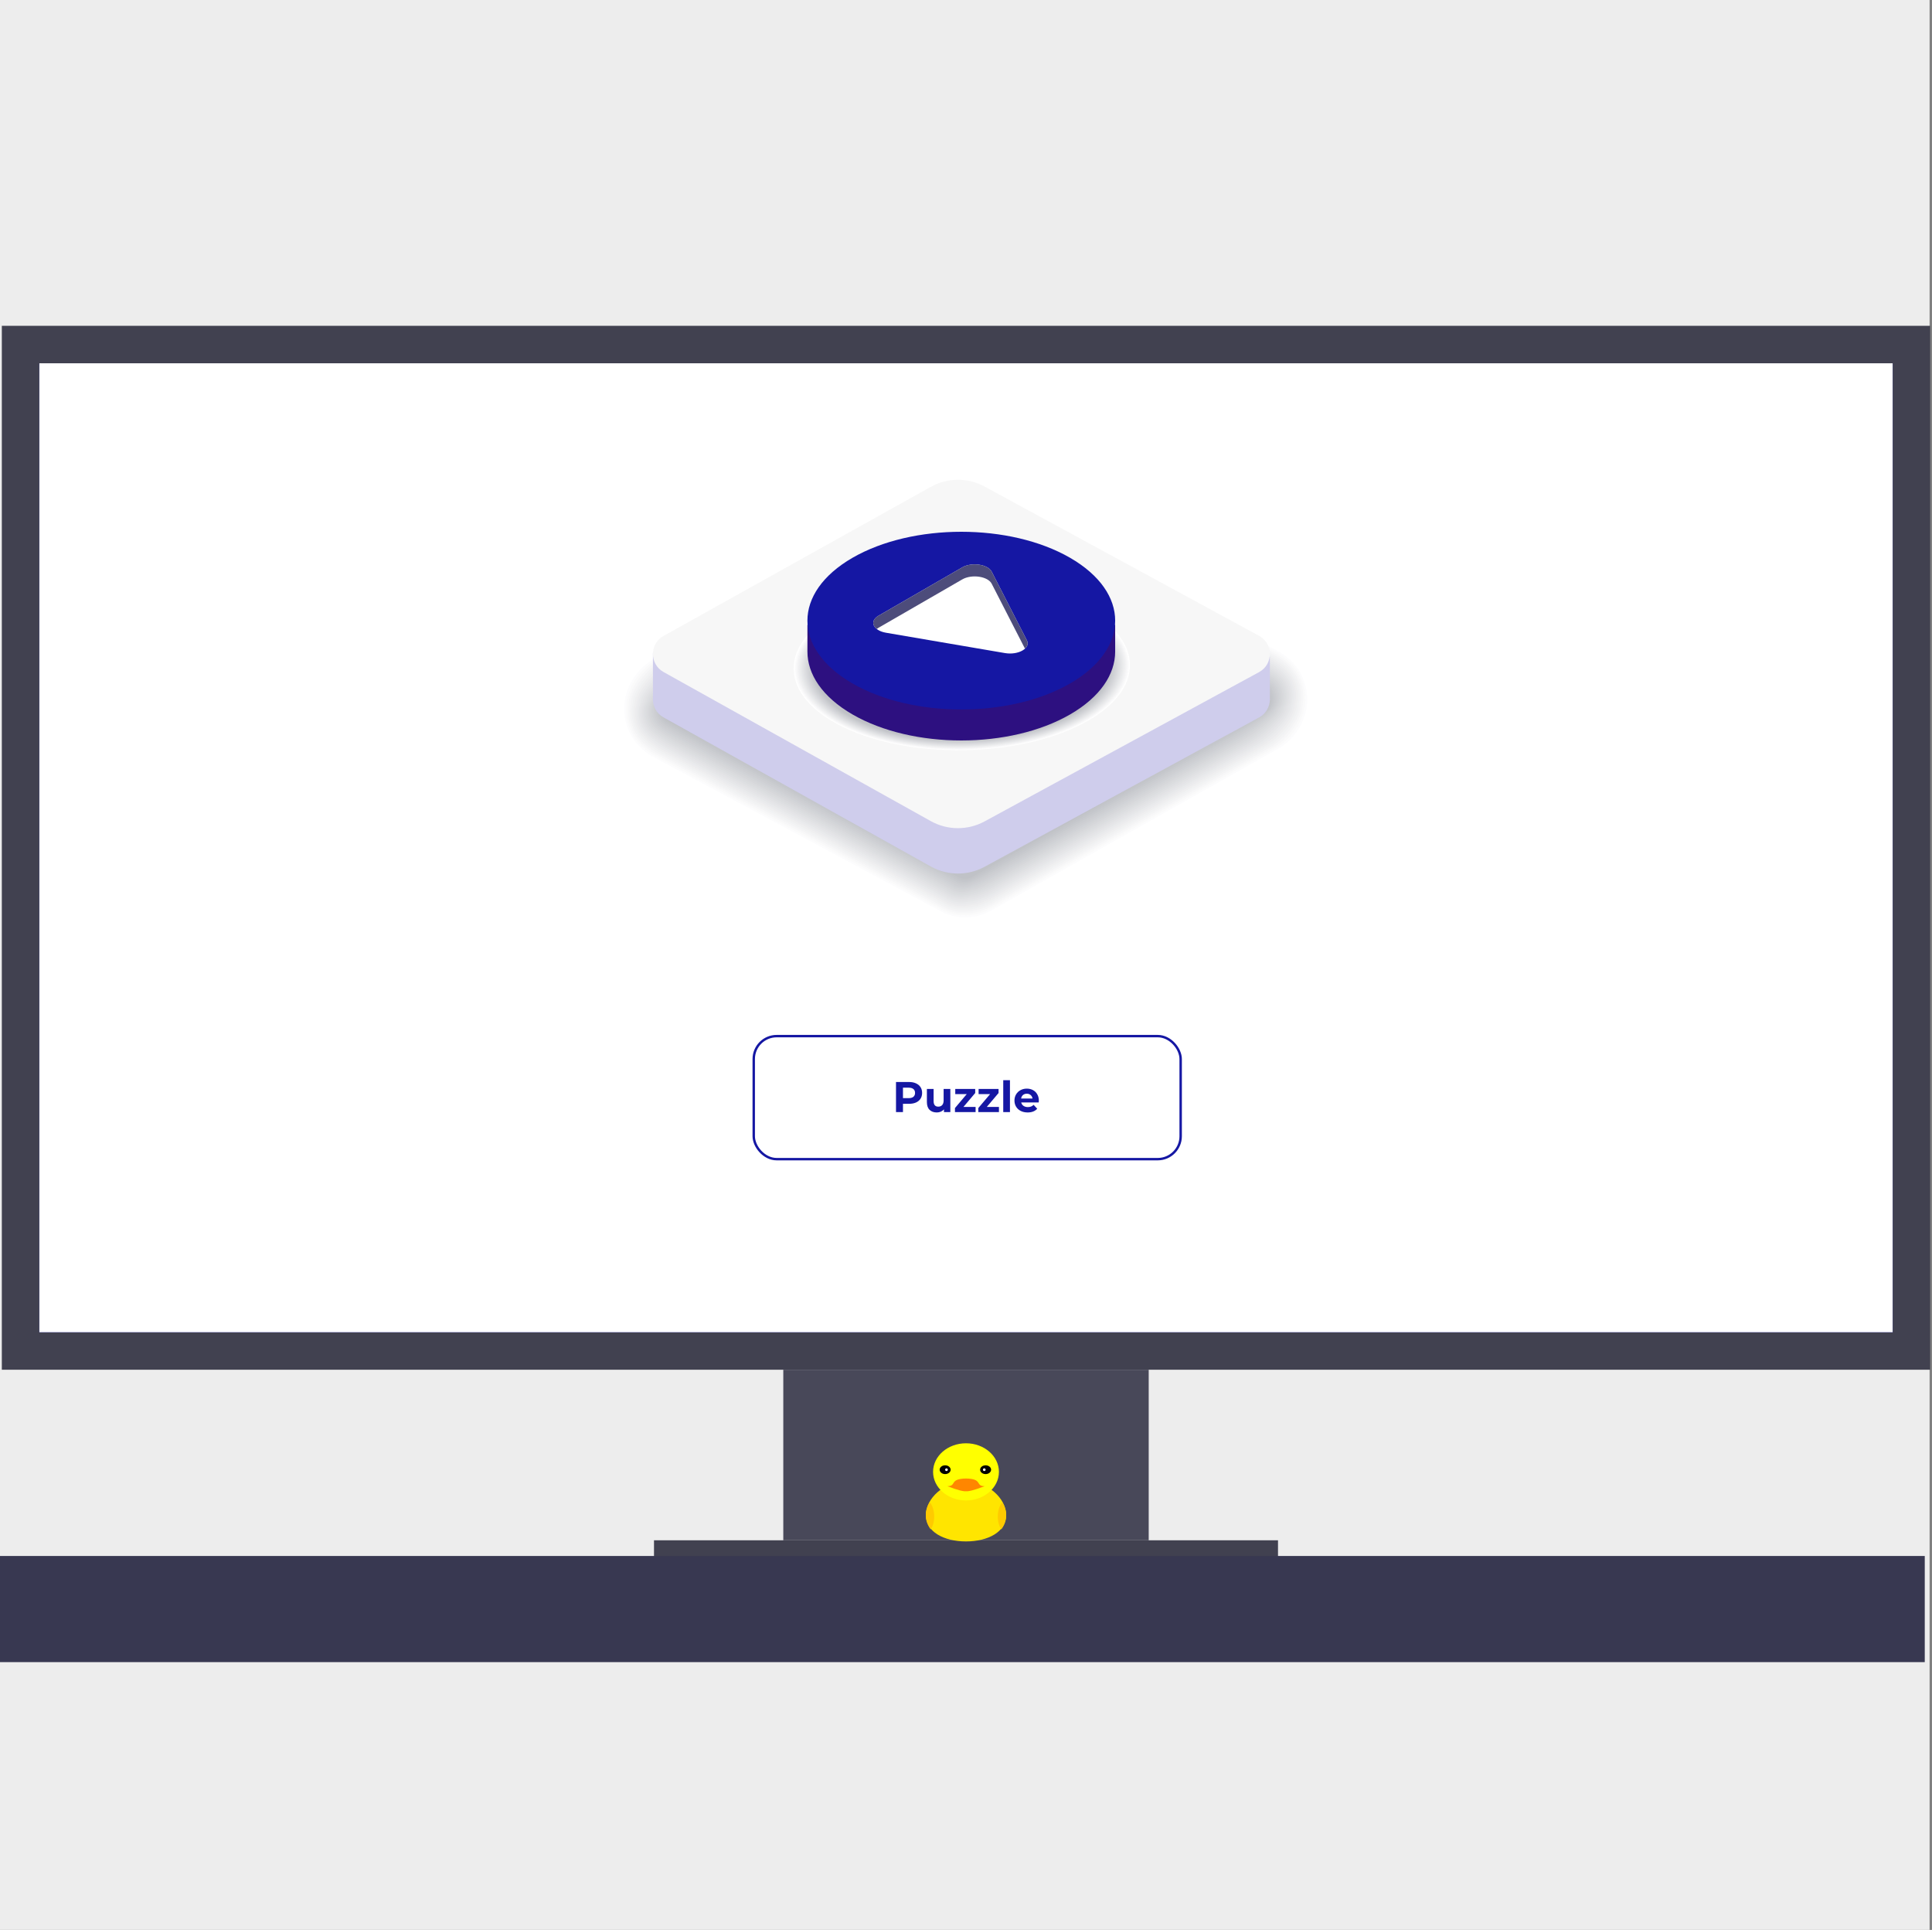 <svg width="801" height="800" viewBox="0 0 801 800" fill="none" xmlns="http://www.w3.org/2000/svg">
<rect x="0" y="0" width="801" height="800" fill="#808080" stroke="none"/>
<rect width="800" height="800" fill="#EDEDED"/>
<g clip-path="url(#clip0_204_1425)">
<rect x="8.523" y="142.819" width="783.954" height="417.204" fill="#1517A3" stroke="#414150" stroke-width="15.538"/>
<rect x="324.751" y="567.793" width="151.499" height="70.699" fill="#484859"/>
<rect x="271.144" y="638.492" width="258.713" height="8.546" fill="#414150"/>
<g clip-path="url(#clip1_204_1425)">
<path d="M417.158 628.087C417.158 634.95 409.7 638.96 400.5 638.96C391.3 638.96 383.842 634.95 383.842 628.087C383.842 621.224 391.3 614.106 400.5 614.106C409.7 614.106 417.158 621.224 417.158 628.087Z" fill="#FFE500"/>
<path fill-rule="evenodd" clip-rule="evenodd" d="M415.14 633.984C416.427 632.221 417.158 630.2 417.158 628.051C417.158 626.151 416.586 624.351 415.565 622.741C414.433 623.955 413.679 626.137 413.679 628.626C413.679 630.789 414.248 632.719 415.14 633.984ZM385.435 622.741C384.414 624.351 383.842 626.151 383.842 628.051C383.842 630.2 384.573 632.221 385.86 633.984C386.752 632.719 387.321 630.789 387.321 628.626C387.321 626.136 386.567 623.955 385.435 622.741Z" fill="#FFCA00"/>
<ellipse cx="400.5" cy="610.129" rx="13.65" ry="11.848" fill="#FFFF00"/>
<ellipse cx="391.855" cy="609.232" rx="2.275" ry="1.82" fill="black"/>
<ellipse rx="2.275" ry="1.82" transform="matrix(-1 -8.74228e-08 -8.74228e-08 1 408.629 609.232)" fill="black"/>
<path d="M408.235 616.061C404.223 616.061 407.636 613.003 400.5 612.88C393.364 613.003 396.777 616.061 392.765 616.061C397.486 617.897 399.656 618.269 400.5 618.162C401.344 618.269 403.514 617.897 408.235 616.061Z" fill="#FF8600"/>
<circle cx="392.408" cy="609.234" r="0.553" fill="white"/>
<circle cx="408.076" cy="609.234" r="0.553" fill="white"/>
</g>
<rect x="16.315" y="150.588" width="768.37" height="401.665" fill="white"/>
<rect id="pcActive" cursor="pointer" x="312.5" y="429.5" width="177" height="51" rx="9.5" fill="white" stroke="#1517A3"/>
<path id="textActive" cursor="pointer" d="M376.882 448.52C377.987 448.52 378.944 448.704 379.752 449.073C380.572 449.441 381.202 449.964 381.642 450.642C382.082 451.319 382.302 452.121 382.302 453.048C382.302 453.964 382.082 454.766 381.642 455.455C381.202 456.133 380.572 456.656 379.752 457.024C378.944 457.381 377.987 457.559 376.882 457.559H374.368V461H371.48V448.52H376.882ZM376.721 455.206C377.589 455.206 378.249 455.021 378.7 454.653C379.152 454.273 379.378 453.738 379.378 453.048C379.378 452.347 379.152 451.812 378.7 451.444C378.249 451.064 377.589 450.873 376.721 450.873H374.368V455.206H376.721ZM394.005 451.408V461H391.366V459.859C390.998 460.275 390.558 460.596 390.047 460.822C389.536 461.036 388.983 461.143 388.389 461.143C387.129 461.143 386.13 460.78 385.394 460.055C384.657 459.33 384.288 458.254 384.288 456.828V451.408H387.069V456.418C387.069 457.963 387.717 458.736 389.013 458.736C389.678 458.736 390.213 458.522 390.617 458.094C391.021 457.654 391.224 457.006 391.224 456.151V451.408H394.005ZM404.479 458.861V461H395.922V459.324L400.807 453.548H396.047V451.408H404.319V453.084L399.434 458.861H404.479ZM414.16 458.861V461H405.602V459.324L410.487 453.548H405.727V451.408H413.999V453.084L409.114 458.861H414.16ZM415.942 447.771H418.723V461H415.942V447.771ZM430.7 456.24C430.7 456.275 430.682 456.525 430.647 456.989H423.391C423.521 457.583 423.83 458.052 424.318 458.397C424.805 458.742 425.411 458.914 426.136 458.914C426.635 458.914 427.075 458.843 427.455 458.7C427.848 458.546 428.21 458.308 428.543 457.987L430.023 459.592C429.119 460.626 427.8 461.143 426.065 461.143C424.983 461.143 424.026 460.935 423.194 460.519C422.362 460.091 421.721 459.502 421.269 458.754C420.817 458.005 420.591 457.155 420.591 456.204C420.591 455.265 420.811 454.421 421.251 453.672C421.703 452.912 422.315 452.323 423.087 451.907C423.872 451.48 424.746 451.266 425.708 451.266C426.647 451.266 427.497 451.468 428.258 451.872C429.018 452.276 429.613 452.858 430.041 453.619C430.48 454.368 430.7 455.241 430.7 456.24ZM425.726 453.369C425.096 453.369 424.567 453.548 424.139 453.904C423.711 454.261 423.45 454.748 423.355 455.366H428.079C427.984 454.76 427.723 454.279 427.295 453.922C426.867 453.554 426.344 453.369 425.726 453.369Z" fill="#1517A3"/>
<path d="M269.6 273.193L389.633 204.493C392.963 202.588 396.719 201.585 400.518 201.585C404.402 201.585 408.238 202.636 411.621 204.626L531.383 269.939C538.463 274.106 542.822 281.928 542.747 290.358C542.673 298.799 538.191 306.546 531.025 310.579L410.943 378.266C407.662 380.123 403.938 381.099 400.192 381.099C396.377 381.099 392.595 380.08 389.254 378.159L269.541 313.877C262.402 309.752 257.984 301.952 258 293.506C258.011 285.06 262.455 277.275 269.6 273.193Z" fill="white"/>
<path d="M389.974 205.133C392.151 203.89 394.52 203.063 396.948 202.69C398.169 202.466 399.525 202.423 400.773 202.423C404.487 202.423 408.536 203.634 411.764 205.533L530.763 270.43C533.1 271.806 535.4 273.748 537.048 275.835C540.367 279.906 542.133 285.214 541.904 290.603C541.834 298.676 536.824 306.487 529.973 310.345L411.033 377.386C407.896 379.163 404.007 380.278 400.426 380.278C399.338 380.278 398.148 380.251 397.081 380.075C394.477 379.718 391.927 378.853 389.606 377.519L270.234 313.429C267.475 311.839 264.797 309.48 262.993 306.935C260.15 303.062 258.65 298.19 258.842 293.26C258.853 285.182 263.89 277.291 270.725 273.386L389.974 205.133Z" fill="#FCFCFD"/>
<path d="M390.316 205.773C392.477 204.536 394.845 203.751 397.246 203.442C398.41 203.228 399.834 203.255 401.024 203.255C404.572 203.255 408.825 204.621 411.909 206.44L530.139 270.915C532.369 272.228 534.845 274.239 536.424 276.229C539.78 280.231 541.466 285.582 541.05 290.833C540.981 298.537 535.458 306.418 528.917 310.099L411.119 376.495C408.12 378.186 404.071 379.451 400.651 379.451C399.61 379.451 398.372 379.483 397.348 379.317C394.781 379.024 392.242 378.202 389.937 376.879L270.928 312.975C268.297 311.454 265.368 309.011 263.65 306.578C260.742 302.774 259.312 297.827 259.691 293.015C259.701 285.305 265.331 277.302 271.851 273.572L390.316 205.773Z" fill="#FAFAFA"/>
<path d="M390.659 206.413C392.809 205.186 395.172 204.434 397.547 204.194C398.657 203.991 400.14 204.082 401.271 204.082C404.648 204.082 409.109 205.608 412.049 207.342L529.516 271.4C531.64 272.649 534.297 274.724 535.801 276.624C539.2 280.551 540.806 285.956 540.203 291.067C540.139 298.403 534.089 306.353 527.862 309.859L411.211 375.609C408.357 377.22 404.136 378.629 400.881 378.629C399.889 378.629 398.598 378.719 397.627 378.565C395.087 378.335 392.563 377.551 390.285 376.238L271.623 312.521C269.12 311.075 265.946 308.536 264.308 306.225C261.33 302.485 259.97 297.475 260.535 292.774C260.546 285.433 266.762 277.317 272.973 273.769L390.659 206.413Z" fill="#F7F7F8"/>
<path d="M391.004 207.053C393.139 205.831 395.502 205.121 397.85 204.945C398.906 204.753 400.453 204.919 401.526 204.919C404.738 204.919 409.407 206.605 412.197 208.248L528.896 271.89C530.913 273.08 533.757 275.22 535.176 277.023C538.617 280.881 540.138 286.328 539.354 291.306C539.295 298.28 532.727 306.294 526.81 309.623L411.301 374.733C408.59 376.264 404.204 377.812 401.11 377.812C400.171 377.812 398.826 377.961 397.903 377.812C395.401 377.646 392.888 376.899 390.631 375.603L272.32 312.072C269.941 310.696 266.526 308.071 264.968 305.873C261.927 302.196 260.636 297.117 261.388 292.534C261.399 285.555 268.201 277.333 274.103 273.961L391.004 207.053Z" fill="#F4F4F5"/>
<path d="M391.347 207.693C393.471 206.477 395.829 205.804 398.155 205.698C399.158 205.516 400.764 205.751 401.783 205.751C404.825 205.751 409.701 207.597 412.342 209.155L528.278 272.381C530.189 273.507 533.208 275.716 534.558 277.423C538.042 281.206 539.478 286.702 538.512 291.547C538.453 298.152 531.368 306.23 525.76 309.389L411.393 373.853C408.826 375.304 404.275 376.995 401.346 376.995C400.455 376.995 399.062 377.209 398.187 377.07C395.717 376.969 393.22 376.259 390.979 374.973L273.021 311.63C270.769 310.322 267.104 307.612 265.631 305.526C262.526 301.914 261.304 296.77 262.238 292.299C262.248 285.688 269.643 277.359 275.23 274.163L391.347 207.693Z" fill="#F1F2F3"/>
<path d="M391.687 208.335C393.8 207.124 396.153 206.494 398.458 206.457C399.402 206.286 401.072 206.585 402.032 206.585C404.903 206.585 409.988 208.586 412.485 210.058L527.647 272.863C529.45 273.925 532.652 276.198 533.927 277.815C537.454 281.528 538.809 287.066 537.657 291.778C537.603 298.015 529.989 306.162 524.702 309.139L411.482 372.958C409.054 374.329 404.343 376.159 401.574 376.159C400.731 376.159 399.285 376.431 398.458 376.298C396.019 376.266 393.538 375.594 391.319 374.318L273.707 311.172C271.578 309.945 267.667 307.139 266.275 305.17C263.106 301.622 261.948 296.409 263.073 292.05C263.079 285.807 271.066 277.366 276.343 274.352L391.687 208.335Z" fill="#EFEFF0"/>
<path d="M392.029 208.975C394.126 207.774 396.479 207.182 398.757 207.209C399.648 207.049 401.377 207.422 402.284 207.422C404.989 207.422 410.282 209.583 412.629 210.97L527.029 273.359C528.731 274.362 532.108 276.699 533.309 278.22C536.873 281.864 538.148 287.445 536.814 292.023C536.761 297.892 528.629 306.103 523.651 308.91L411.573 372.082C409.289 373.374 404.407 375.342 401.803 375.342C401.014 375.342 399.514 375.679 398.735 375.556C396.334 375.583 393.859 374.953 391.666 373.688L274.407 310.724C272.4 309.566 268.249 306.674 266.937 304.823C263.709 301.338 262.615 296.062 263.928 291.814C263.933 285.94 272.507 277.387 277.48 274.549L392.029 208.975Z" fill="#ECECEE"/>
<path d="M392.37 209.615C394.456 208.42 396.804 207.865 399.056 207.961C399.888 207.812 401.686 208.255 402.529 208.255C405.063 208.255 410.564 210.576 412.768 211.872L526.404 273.845C527.999 274.784 531.553 277.19 532.679 278.615C536.286 282.184 537.475 287.818 535.955 292.258C535.907 297.759 527.258 306.039 522.584 308.67L411.653 371.197C409.513 372.408 404.466 374.521 402.022 374.521C401.28 374.521 399.733 374.916 399.002 374.799C396.633 374.895 394.173 374.297 391.996 373.048L275.09 310.27C273.206 309.187 268.81 306.199 267.582 304.465C264.29 301.045 263.266 295.704 264.76 291.569C264.765 286.063 273.932 277.404 278.59 274.741L392.37 209.615Z" fill="#E9EAEC"/>
<path d="M392.717 210.256C394.787 209.071 397.135 208.554 399.36 208.714C400.139 208.575 401.996 209.082 402.791 209.082C405.154 209.082 410.863 211.563 412.923 212.774L525.791 274.33C527.279 275.205 531.014 277.681 532.065 279.01C535.715 282.51 536.819 288.187 535.117 292.487C535.075 297.625 525.897 305.97 521.544 308.424L411.754 370.306C409.753 371.432 404.546 373.694 402.268 373.694C401.574 373.694 399.973 374.148 399.296 374.041C396.959 374.196 394.515 373.641 392.36 372.403L275.805 309.817C274.049 308.803 269.407 305.73 268.26 304.108C264.899 300.752 263.949 295.342 265.624 291.319C265.63 286.181 275.383 277.409 279.732 274.923L392.717 210.256Z" fill="#E6E7E9"/>
<path d="M393.053 210.895C395.113 209.716 397.455 209.235 399.658 209.465C400.379 209.337 402.305 209.913 403.036 209.913C405.234 209.913 411.151 212.554 413.056 213.68L525.156 274.815C526.538 275.626 530.459 278.171 531.43 279.403C535.123 282.829 536.142 288.554 534.258 292.721C534.215 297.491 524.526 305.905 520.476 308.183L411.839 369.424C409.983 370.47 404.61 372.871 402.492 372.871C401.846 372.871 400.197 373.389 399.562 373.287C397.257 373.511 394.824 372.994 392.69 371.767L276.487 309.368C274.86 308.428 269.967 305.259 268.906 303.755C265.48 300.463 264.6 294.988 266.462 291.077C266.467 286.302 276.807 277.424 280.846 275.119L393.053 210.895Z" fill="#E4E4E7"/>
<path d="M393.395 211.535C395.444 210.361 397.781 209.919 399.958 210.217C400.625 210.1 402.609 210.751 403.287 210.751C405.315 210.751 411.44 213.547 413.2 214.587L524.537 275.306C525.812 276.058 529.91 278.667 530.812 279.803C534.547 283.16 535.48 288.927 533.416 292.961C533.378 297.363 523.166 305.841 519.426 307.948L411.925 368.539C410.213 369.51 404.674 372.05 402.716 372.05C402.124 372.05 400.417 372.626 399.835 372.535C397.567 372.818 395.145 372.343 393.032 371.127L277.182 308.914C275.677 308.044 270.544 304.79 269.562 303.403C266.073 300.175 265.262 294.631 267.311 290.837C267.316 286.43 278.249 277.44 281.973 275.311L393.395 211.535Z" fill="#E1E2E4"/>
<path d="M393.741 212.171C395.774 211.008 398.111 210.607 400.267 210.97C400.875 210.858 402.924 211.584 403.542 211.584C405.399 211.584 411.738 214.54 413.349 215.489L523.918 275.792C525.086 276.48 529.365 279.153 530.187 280.199C533.965 283.48 534.818 289.301 532.567 293.196C532.535 297.23 521.799 305.777 518.374 307.704L412.015 367.654C410.447 368.539 404.738 371.223 402.945 371.223C402.401 371.223 400.645 371.863 400.112 371.778C397.876 372.125 395.47 371.693 393.378 370.487L277.875 308.461C276.498 307.666 271.114 304.321 270.213 303.046C266.659 299.882 265.918 294.274 268.148 290.593C268.153 286.554 279.678 277.456 283.093 275.498L393.741 212.171Z" fill="#DEDFE2"/>
<path d="M394.083 212.815C396.106 211.658 398.437 211.295 400.566 211.727C401.121 211.626 403.228 212.421 403.794 212.421C405.48 212.421 412.027 215.531 413.494 216.401L523.3 276.287C524.361 276.911 528.817 279.654 529.569 280.604C533.384 283.815 534.157 289.679 531.724 293.441C531.692 297.112 520.44 305.718 517.324 307.473L412.107 366.778C410.677 367.584 404.808 370.411 403.181 370.411C402.684 370.411 400.881 371.11 400.395 371.036C398.192 371.446 395.801 371.052 393.731 369.856L278.58 308.023C277.326 307.297 271.702 303.861 270.88 302.703C267.263 299.603 266.591 293.926 269.002 290.357C269.008 286.686 281.119 277.477 284.225 275.7L394.083 212.815Z" fill="#DBDDDF"/>
<path d="M394.425 213.455C396.436 212.308 398.763 211.978 400.87 212.479C401.366 212.388 403.538 213.253 404.05 213.253C405.571 213.253 412.32 216.523 413.643 217.302L522.681 276.767C523.636 277.327 528.272 280.139 528.95 280.993C532.807 284.13 533.501 290.042 530.876 293.67C530.849 296.973 519.074 305.648 516.273 307.228L412.203 365.887C410.917 366.612 404.877 369.579 403.415 369.579C402.972 369.579 401.11 370.342 400.673 370.267C398.506 370.742 396.127 370.384 394.078 369.205L279.278 307.558C278.153 306.907 272.278 303.381 271.542 302.335C267.866 299.299 267.257 293.558 269.856 290.101C269.861 286.792 282.56 277.477 285.356 275.876L394.425 213.455Z" fill="#D9DADD"/>
<path d="M394.766 214.093C396.762 212.951 399.088 212.663 401.169 213.228C401.612 213.148 403.847 214.082 404.301 214.082C405.651 214.082 412.608 217.518 413.787 218.206L522.056 277.255C522.904 277.756 527.728 280.632 528.325 281.39C532.226 284.458 532.834 290.412 530.027 293.907C530.001 296.842 517.708 305.587 515.216 306.99L412.288 365.008C411.146 365.654 404.946 368.765 403.639 368.765C403.244 368.765 401.334 369.586 400.945 369.522C398.81 370.061 396.441 369.746 394.414 368.573L279.961 307.118C278.958 306.536 272.844 302.919 272.187 301.996C268.442 299.024 267.903 293.213 270.688 289.873C270.693 286.933 283.984 277.506 286.465 276.086L394.766 214.093Z" fill="#D6D7DA"/>
<path d="M395.108 214.731C397.093 213.6 399.414 213.344 401.468 213.979C401.857 213.909 404.152 214.912 404.552 214.912C405.731 214.912 412.897 218.503 413.926 219.112L521.432 277.738C522.174 278.176 527.173 281.121 527.696 281.788C531.639 284.781 532.162 290.789 529.174 294.14C529.153 296.706 516.337 305.521 514.16 306.748L412.379 364.116C411.376 364.681 405.011 367.93 403.869 367.93C403.522 367.93 401.564 368.811 401.222 368.757C399.12 369.36 396.767 369.083 394.761 367.925L280.661 306.657C279.786 306.15 273.426 302.442 272.849 301.631C269.04 298.728 268.57 292.849 271.542 289.621C271.547 287.049 285.425 277.509 287.597 276.271L395.108 214.731Z" fill="#D3D5D8"/>
<path d="M395.453 215.378C397.422 214.252 399.743 214.039 401.776 214.738C402.112 214.679 404.465 215.751 404.806 215.751C405.82 215.751 413.194 219.502 414.074 220.02L520.811 278.23C521.452 278.604 526.627 281.619 527.075 282.184C531.061 285.108 531.499 291.159 528.329 294.381C528.313 296.585 514.975 305.458 513.102 306.509L412.463 363.231C411.604 363.717 405.073 367.11 404.097 367.11C403.798 367.11 401.786 368.054 401.498 368.006C399.428 368.673 397.091 368.433 395.101 367.291L281.352 306.21C280.6 305.773 273.995 301.979 273.504 301.285C269.63 298.442 269.23 292.503 272.389 289.382C272.394 287.178 286.859 277.532 288.726 276.464L395.453 215.378Z" fill="#D0D2D6"/>
<path d="M395.796 216.017C397.754 214.897 400.07 214.721 402.076 215.495C402.354 215.441 404.776 216.588 405.059 216.588C405.902 216.588 413.489 220.494 414.22 220.926L520.189 278.721C520.723 279.035 526.08 282.109 526.453 282.589C530.476 285.438 530.834 291.537 527.478 294.621C527.462 296.456 513.605 305.398 512.047 306.273L412.555 362.355C411.84 362.761 405.139 366.293 404.328 366.293C404.082 366.293 402.018 367.296 401.772 367.259C399.739 367.995 397.413 367.792 395.444 366.656L282.048 305.761C281.418 305.404 274.567 301.514 274.157 300.933C270.219 298.153 269.888 292.145 273.228 289.141C273.228 287.306 288.29 277.547 289.843 276.661L395.796 216.017Z" fill="#CECFD3"/>
<path d="M396.138 216.652C398.086 215.543 400.396 215.404 402.381 216.242C402.605 216.199 405.086 217.415 405.31 217.415C405.982 217.415 413.778 221.481 414.365 221.828L519.571 279.201C519.997 279.452 525.531 282.594 525.835 282.979C529.9 285.758 530.172 291.9 526.635 294.855C526.624 296.323 512.245 305.329 510.996 306.033L412.646 361.47C412.076 361.795 405.209 365.471 404.558 365.471C404.36 365.471 402.242 366.538 402.05 366.506C400.049 367.301 397.734 367.141 395.791 366.021L282.747 305.318C282.246 305.03 275.15 301.055 274.819 300.591C270.817 297.875 270.556 291.804 274.082 288.906C274.082 287.439 289.732 277.568 290.975 276.864L396.138 216.652Z" fill="#CBCDD1"/>
<path d="M396.478 217.293C398.41 216.189 400.72 216.087 402.678 216.994C402.844 216.962 405.389 218.248 405.559 218.248C406.066 218.248 414.064 222.474 414.507 222.73L518.945 279.687C519.265 279.874 524.979 283.086 525.204 283.374C529.312 286.079 529.504 292.268 525.78 295.085C525.774 296.184 510.872 305.26 509.939 305.783L412.73 360.574C412.298 360.814 405.271 364.634 404.78 364.634C404.631 364.634 402.465 365.76 402.321 365.738C400.352 366.603 398.052 366.475 396.132 365.365L283.434 304.849C283.055 304.63 275.714 300.565 275.468 300.218C271.402 297.566 271.21 291.425 274.919 288.645C274.919 287.541 291.155 277.569 292.088 277.035L396.478 217.293Z" fill="#C8CACE"/>
<path d="M396.821 217.939C398.742 216.84 401.047 216.781 402.978 217.752C403.09 217.731 405.699 219.086 405.812 219.086C406.148 219.086 414.359 223.472 414.652 223.643L518.327 280.183C518.541 280.306 524.442 283.587 524.586 283.774C528.737 286.41 528.844 292.647 524.938 295.326C524.933 296.062 509.513 305.202 508.889 305.554L412.828 359.699C412.54 359.859 405.347 363.818 405.022 363.818C404.92 363.818 402.706 365.002 402.61 364.986C400.673 365.909 398.384 365.824 396.485 364.73L284.14 304.401C283.889 304.257 276.302 300.101 276.136 299.866C272.007 297.284 271.879 291.073 275.779 288.405C275.779 287.669 292.607 277.585 293.226 277.227L396.821 217.939Z" fill="#C5C7CC"/>
<path d="M397.162 218.574C399.067 217.485 401.372 217.464 403.277 218.504C403.33 218.494 406.003 219.918 406.056 219.918C406.227 219.918 414.641 224.464 414.791 224.549L517.697 280.674C517.804 280.738 523.881 284.083 523.956 284.179C528.15 286.74 528.176 293.026 524.084 295.571C524.084 295.939 508.141 305.148 507.832 305.324L412.913 358.824C412.769 358.904 405.405 363.007 405.245 363.007C405.197 363.007 402.924 364.25 402.876 364.245C400.977 365.237 398.699 365.189 396.821 364.101L284.828 303.964C284.705 303.889 276.867 299.642 276.787 299.524C272.593 297.006 272.534 290.726 276.616 288.176C276.616 287.808 294.031 277.611 294.341 277.435L397.162 218.574Z" fill="#C3C5C9"/>
<path d="M397.504 219.213C399.398 218.13 401.697 218.146 403.581 219.256L523.337 284.568C527.568 287.06 527.515 293.388 523.241 295.8L403.159 363.481C401.292 364.532 399.03 364.527 397.168 363.454L277.449 299.166C273.191 296.712 273.202 290.368 277.47 287.924L397.504 219.213Z" fill="#C0C2C7"/>
<path d="M522.008 282.402L408.223 220.515C401.254 216.727 392.824 216.769 385.899 220.632L275.085 282.439C269.242 285.699 269.242 294.108 275.085 297.373L385.899 359.18C392.824 363.049 401.254 363.086 408.223 359.298L522.008 297.411C527.963 294.177 527.963 285.635 522.008 282.402Z" fill="#CFCDEC"/>
<path d="M270.703 270.647L526.473 272.109V290.282H270.703V270.647Z" fill="#CFCDEC"/>
<path d="M275.083 278.56L315.986 301.375L385.892 340.367C392.823 344.236 401.248 344.278 408.221 340.485L481.532 300.623L513.486 283.24L522.012 278.608C527.967 275.359 527.967 266.817 522.012 263.573L408.221 201.697C401.253 197.908 392.828 197.951 385.892 201.814L313.825 242.012L275.083 263.632C269.246 266.886 269.246 275.3 275.083 278.56Z" fill="#F7F7F7"/>
<path d="M447.581 251.254C420.092 238.161 375.951 238.806 348.991 252.7C322.036 266.594 322.468 288.47 349.962 301.568C377.456 314.662 421.592 314.016 448.552 300.122C475.507 286.229 475.075 264.348 447.581 251.254Z" fill="white"/>
<path d="M447.304 251.393C419.97 238.374 376.074 239.014 349.274 252.828C322.473 266.642 322.9 288.4 350.239 301.419C377.579 314.438 421.469 313.797 448.274 299.984C475.075 286.175 474.643 264.417 447.304 251.393Z" fill="#FCFCFC"/>
<path d="M447.031 251.536C419.851 238.592 376.207 239.227 349.556 252.966C322.905 266.699 323.331 288.33 350.516 301.279C377.701 314.223 421.34 313.588 447.996 299.849C474.642 286.115 474.215 264.485 447.031 251.536Z" fill="#F9F9FA"/>
<path d="M446.754 251.675C419.729 238.801 376.335 239.436 349.834 253.095C323.337 266.754 323.764 288.261 350.789 301.136C377.818 314.01 421.207 313.37 447.714 299.717C474.21 286.063 473.783 264.55 446.754 251.675Z" fill="#F6F6F7"/>
<path d="M446.481 251.821C419.606 239.021 376.462 239.65 350.116 253.229C323.769 266.808 324.195 288.193 351.065 300.993C377.935 313.793 421.078 313.158 447.431 299.584C473.777 286.006 473.351 264.621 446.481 251.821Z" fill="#F3F3F4"/>
<path d="M446.205 251.964C419.49 239.238 376.592 239.863 350.394 253.367C324.197 266.866 324.618 288.128 351.339 300.853C378.059 313.578 420.952 312.949 447.149 299.45C473.347 285.951 472.925 264.689 446.205 251.964Z" fill="#F0F0F2"/>
<path d="M445.927 252.102C419.367 239.452 376.72 240.076 350.677 253.495C324.634 266.914 325.05 288.053 351.616 300.709C378.182 313.36 420.823 312.735 446.871 299.316C472.909 285.892 472.493 264.758 445.927 252.102Z" fill="#EDEEEF"/>
<path d="M445.655 252.247C419.25 239.671 376.848 240.29 350.955 253.634C325.067 266.978 325.483 287.99 351.889 300.571C378.294 313.147 420.691 312.528 446.589 299.184C472.477 285.84 472.066 264.828 445.655 252.247Z" fill="#EAEBEC"/>
<path d="M445.377 252.392C419.126 239.885 376.976 240.499 351.237 253.768C325.498 267.032 325.914 287.921 352.165 300.427C378.421 312.934 420.567 312.315 446.311 299.051C472.044 285.787 471.633 264.893 445.377 252.392Z" fill="#E7E8EA"/>
<path d="M445.099 252.53C419.003 240.098 377.103 240.711 351.514 253.901C325.925 267.09 326.341 287.856 352.437 300.288C378.538 312.72 420.433 312.106 446.022 298.917C471.611 285.727 471.201 264.961 445.099 252.53Z" fill="#E4E5E7"/>
<path d="M444.829 252.673C418.887 240.316 377.238 240.924 351.798 254.034C326.358 267.143 326.775 287.786 352.716 300.143C378.657 312.5 420.307 311.892 445.747 298.783C471.181 285.673 470.77 265.03 444.829 252.673Z" fill="#E1E2E4"/>
<path d="M444.549 252.812C418.763 240.53 377.359 241.138 352.074 254.167C326.794 267.197 327.199 287.717 352.986 300C378.773 312.282 420.177 311.674 445.462 298.644C470.747 285.62 470.341 265.094 444.549 252.812Z" fill="#DEDFE2"/>
<path d="M444.279 252.957C418.647 240.743 377.494 241.346 352.358 254.301C327.228 267.25 327.633 287.648 353.265 299.861C378.897 312.074 420.05 311.466 445.186 298.517C470.316 285.562 469.911 265.164 444.279 252.957Z" fill="#DBDCDF"/>
<path d="M444.001 253.095C418.524 240.962 377.621 241.56 352.64 254.429C327.659 267.304 328.065 287.579 353.542 299.712C379.019 311.845 419.922 311.247 444.903 298.378C469.884 285.508 469.483 265.233 444.001 253.095Z" fill="#D8D9DC"/>
<path d="M443.729 253.24C418.407 241.176 377.75 241.774 352.923 254.568C328.097 267.363 328.497 287.515 353.815 299.574C379.142 311.637 419.794 311.04 444.62 298.245C469.452 285.451 469.052 265.304 443.729 253.24Z" fill="#D5D6DA"/>
<path d="M443.45 253.383C418.283 241.394 377.876 241.986 353.2 254.706C328.523 267.421 328.923 287.45 354.091 299.439C379.259 311.428 419.664 310.836 444.341 298.116C469.018 285.396 468.618 265.366 443.45 253.383Z" fill="#D2D3D7"/>
<path d="M443.178 253.521C418.165 241.607 378.01 242.194 353.482 254.834C328.96 267.474 329.355 287.375 354.368 299.29C379.381 311.204 419.536 310.617 444.064 297.977C468.58 285.337 468.191 265.436 443.178 253.521Z" fill="#CFD1D4"/>
<path d="M442.903 253.666C418.05 241.827 378.135 242.408 353.768 254.973C329.4 267.533 329.789 287.312 354.648 299.152C379.506 310.991 419.416 310.41 443.789 297.844C468.151 285.285 467.761 265.506 442.903 253.666Z" fill="#CCCED2"/>
<path d="M442.625 253.81C417.921 242.04 378.262 242.621 354.044 255.106C329.826 267.591 330.216 287.242 354.919 299.012C379.623 310.783 419.282 310.201 443.5 297.716C467.718 285.231 467.328 265.575 442.625 253.81Z" fill="#C9CBCF"/>
<path d="M442.353 253.948C417.804 242.253 378.395 242.834 354.327 255.234C330.263 267.639 330.648 287.173 355.197 298.863C379.745 310.558 419.154 309.977 443.222 297.577C467.286 285.177 466.896 265.639 442.353 253.948Z" fill="#C6C8CC"/>
<path d="M442.074 254.093C417.68 242.472 378.517 243.049 354.604 255.374C330.69 267.699 331.074 287.11 355.468 298.725C379.862 310.346 419.02 309.77 442.939 297.444C466.853 285.119 466.469 265.709 442.074 254.093Z" fill="#C3C5CA"/>
<path d="M441.802 254.232C417.568 242.686 378.65 243.257 354.886 255.502C331.121 267.747 331.505 287.035 355.745 298.581C379.984 310.127 418.891 309.556 442.661 297.311C466.42 285.066 466.036 265.778 441.802 254.232Z" fill="#C0C2C7"/>
<path d="M334.755 270.015C334.718 279.47 340.939 288.94 353.441 296.154C378.352 310.539 418.748 310.539 443.659 296.154C456.118 288.962 462.344 279.534 462.344 270.106V259.051H334.755V270.015Z" fill="#2D1080"/>
<path d="M443.66 231.225C418.749 216.84 378.353 216.84 353.436 231.225C328.525 245.61 328.525 268.926 353.436 283.316C378.348 297.701 418.743 297.701 443.66 283.316C468.577 268.931 468.572 245.615 443.66 231.225Z" fill="#1517A3"/>
<path d="M411.152 236.972C409.578 233.899 402.876 232.917 398.949 235.185L364.215 255.236C360.288 257.503 361.99 261.372 367.315 262.284L416.653 270.719C422.223 271.669 427.404 268.681 425.755 265.464L411.152 236.972Z" fill="white"/>
<path d="M411.15 236.972C409.576 233.899 402.875 232.917 398.948 235.185L364.214 255.236C361.498 256.804 361.476 259.136 363.483 260.731C363.701 260.561 363.936 260.395 364.214 260.24L398.948 240.184C402.875 237.916 409.576 238.898 411.15 241.971L424.948 268.884C425.994 267.918 426.394 266.707 425.754 265.453L411.15 236.972Z" fill="#4D4C7B"/>
</g>
<rect y="645" width="798" height="44" fill="#383851"/>
<defs>
<clipPath id="clip0_204_1425">
<rect width="801" height="511.987" fill="white" transform="translate(0 135.051)"/>
</clipPath>
<clipPath id="clip1_204_1425">
<rect width="34.581" height="41.861" fill="white" transform="translate(383.209 597.407)"/>
</clipPath>
</defs>
</svg>
